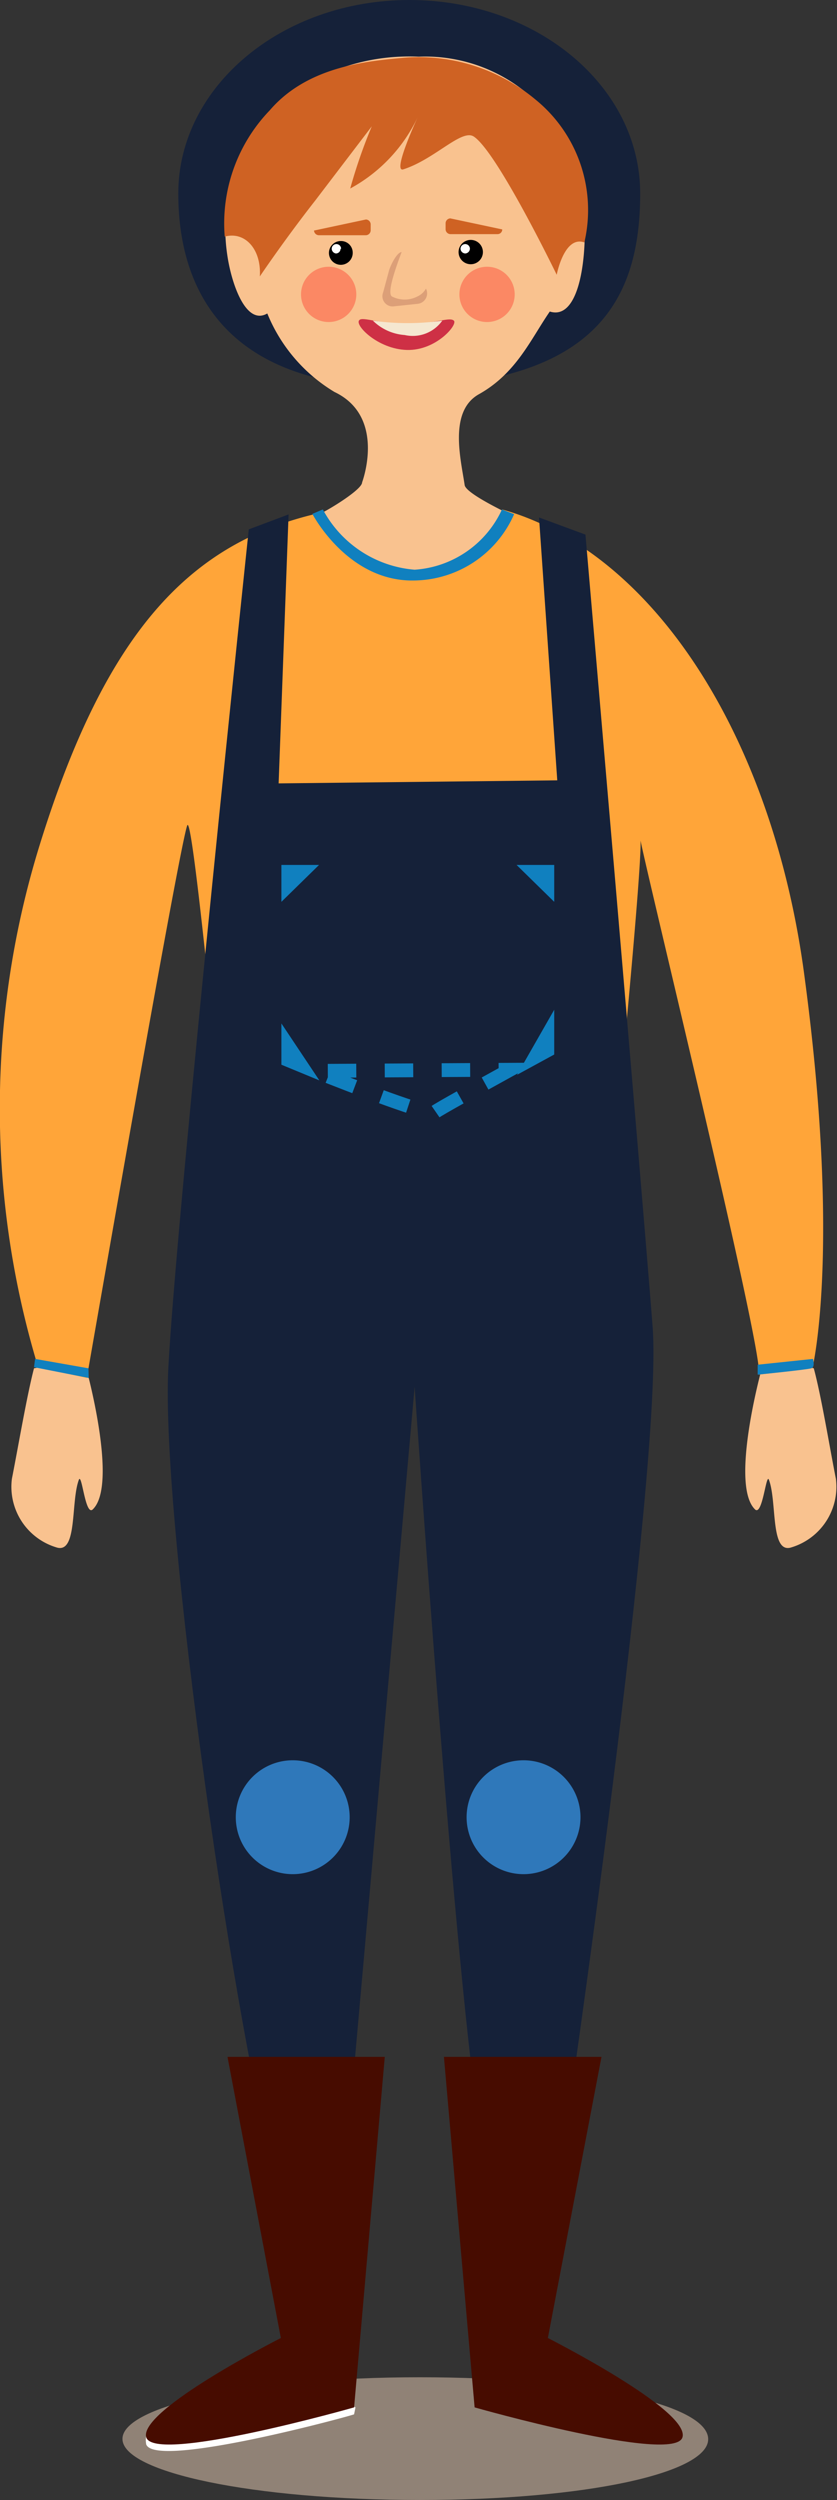 <svg xmlns="http://www.w3.org/2000/svg" viewBox="0 0 30.28 90.44"><rect x="0" y="0" width="30.28" height="90.44" fill="#333333" stroke="none"/><defs><style>.cls-1{fill:#baa694;opacity:0.69;}.cls-2{fill:#fff;}.cls-3{fill:#ff7054;}.cls-4{fill:#f9c28f;}.cls-5{fill:#8e6b76;}.cls-6{fill:#152139;}.cls-7{fill:#ce3045;}.cls-8{fill:#f5e7d0;}.cls-9{fill:#cf6223;}.cls-10{fill:#dc9f78;}.cls-11{fill:#ffa539;}.cls-12{fill:#470c00;}.cls-13,.cls-14,.cls-15,.cls-16,.cls-17{fill:none;stroke:#1080bf;stroke-miterlimit:10;stroke-width:0.5px;}.cls-14{stroke-dasharray:0.93 0.93;}.cls-15{stroke-dasharray:1.09 1.09;}.cls-16{stroke-dasharray:1.03 1.03;}.cls-17{stroke-dasharray:1.16 1.16;}.cls-18{fill:#1080bf;}.cls-19{fill:#2f78ba;}.cls-20{fill:red;opacity:0.3;}</style></defs><title>Asset 1</title><g id="Layer_2" data-name="Layer 2"><g id="Layer_1-2" data-name="Layer 1"><path class="cls-1" d="M25.62,88.24c0,1.22-4.4,2.2-10.43,2.2s-10.76-1-10.76-2.21S9.15,86,15.19,86,25.62,87,25.62,88.24Z"/><path class="cls-2" d="M12.81,87.34c.09,0-7.18,2-7.52,1.09a.82.82,0,0,1,0-.31c.92-.92,5-2.43,5-2.43l2.57,1.4Z"/><rect class="cls-3" x="10.6" y="80.86" width="1.69" height="2.38"/><path class="cls-4" d="M27.56,49.5a4.8,4.8,0,0,1,1.88,0c.27,1,.56,2.78.8,4a2.29,2.29,0,0,1-1.65,2.49c-.72.17-.48-1.66-.77-2.45-.1-.3-.23,1.3-.5,1.07C26.39,53.73,27.56,49.5,27.56,49.5Z"/><path class="cls-4" d="M3.12,49.5a4.86,4.86,0,0,0-1.89,0c-.26,1-.56,2.78-.8,4a2.29,2.29,0,0,0,1.65,2.49c.72.17.48-1.66.77-2.45.11-.3.23,1.3.5,1.07C4.29,53.73,3.12,49.5,3.12,49.5Z"/><path class="cls-5" d="M7.58,74.41h0Z"/><path class="cls-5" d="M7.11,57.21h0Z"/><path class="cls-6" d="M23.16,7c0,3.84-1.6,6.82-8.36,7-6.25.12-8.35-3.13-8.35-7s3.75-7,8.36-7S23.16,3.12,23.16,7Z"/><path class="cls-4" d="M13.1,17.45s.89-2.37-1-3.27a5.91,5.91,0,0,1-2.43-2.84c-.79.46-1.31-1.13-1.45-2.13a6.55,6.55,0,0,1-.07-1c0-.13,0-.26,0-.39.23-3.57,3.42-5.93,7-5.77a5.77,5.77,0,0,1,6,5.93c.06,1.7-.28,3.6-1.26,3.29-.69,1-1.21,2.24-2.58,3-1.09.63-.63,2.38-.5,3.28.06.37,2.2,1.32,2.2,1.32.22,1.7-.92,3-4,3.08-3.47.1-3.77-1.94-4.07-2.88-.1-.34.32-.43.67-.51C11.62,18.6,13.1,17.74,13.1,17.45Z"/><path class="cls-7" d="M13,11.58c-.19.17.66,1.05,1.72,1.08s1.85-.92,1.7-1.06-.6.09-1.6.12S13.12,11.44,13,11.58Z"/><path class="cls-8" d="M13.49,11.6a1.82,1.82,0,0,0,1.15.52A1.31,1.31,0,0,0,16,11.6,8.88,8.88,0,0,1,13.49,11.6Z"/><path d="M12.76,9.14a.43.43,0,1,1-.42-.42A.42.42,0,0,1,12.76,9.14Z"/><path d="M17.47,9.12A.44.44,0,1,1,17,8.68.44.44,0,0,1,17.47,9.12Z"/><path class="cls-2" d="M12.32,9a.17.17,0,0,1-.17.17A.18.18,0,0,1,12,9a.17.17,0,0,1,.34,0Z"/><path class="cls-2" d="M17,9a.18.18,0,0,1-.17.17A.18.18,0,0,1,16.66,9a.17.17,0,0,1,.18-.17A.17.17,0,0,1,17,9Z"/><path class="cls-9" d="M13.24,8.51H11.53a.18.18,0,0,1-.17-.17l1.88-.4a.18.18,0,0,1,.17.17v.23A.18.18,0,0,1,13.24,8.51Z"/><path class="cls-9" d="M18,8.47H16.29a.18.18,0,0,1-.17-.17V8.07a.18.18,0,0,1,.17-.17l1.88.4A.17.17,0,0,1,18,8.47Z"/><path class="cls-10" d="M14.27,11.08l.85-.09a.38.38,0,0,0,.29-.55.67.67,0,0,1-.3.28,1,1,0,0,1-.94,0c-.16-.14.11-.94.36-1.6-.17,0-.41.49-.46.68l-.21.78A.37.37,0,0,0,14.27,11.08Z"/><path class="cls-9" d="M15.12,4.22s-.93,2-.54,1.91c1.14-.36,2.12-1.48,2.56-1.19.85.56,3,5,3,5s.27-1.43,1-1.17a5.15,5.15,0,0,0-1.77-5.17,6.59,6.59,0,0,0-4.77-1.51c-1.27.12-3.46.29-4.84,1.9A5.9,5.9,0,0,0,8.13,8.56C8.85,8.36,9.46,9,9.4,10c0,0,.88-1.31,2-2.74l2.05-2.69a18.92,18.92,0,0,0-.78,2.25A5.72,5.72,0,0,0,15.12,4.22Z"/><path class="cls-11" d="M1.38,49.46a32.25,32.25,0,0,1,0-18.71C3.85,22.66,7,19.57,11.64,18.54a3.33,3.33,0,0,0,3.45,2.07,3.37,3.37,0,0,0,3.08-2.18C23.74,20,28,26.82,29.11,35.37c1.32,9.9.28,14.13.28,14.13l-1.94.23C27.69,49.1,23,30,23.16,30.3s-1,12-1,12l-14-.48S7,29.52,6.78,29.85s-3.64,20-3.64,20Z"/><path class="cls-6" d="M9,19.15S6.38,43.93,6.09,49.48s2.5,24.69,4,29.77c2,.11,2.35-.26,2.35-.26L15,50.17s1.49,21.9,2.41,27.2c1.38,0,3,.14,3,.14S24,53.06,23.61,48s-2.43-28.66-2.43-28.66l-1.68-.62.66,9.51-10.08.11.36-9.73Z"/><path class="cls-12" d="M8.23,74.41h5.69L12.81,87.09s-7.24,2.06-7.52,1.08,4.87-3.59,4.87-3.59Z"/><path class="cls-12" d="M21.76,74.41h-5.7l1.11,12.68s7.24,2.06,7.52,1.08-4.87-3.59-4.87-3.59Z"/><polygon class="cls-13" points="10.43 32.03 10.43 31.54 10.93 31.54 10.43 32.03"/><path class="cls-14" d="M11.86,31.53h0Z"/><polygon class="cls-13" points="19.3 31.54 19.8 31.54 19.8 32.03 19.3 31.54"/><path class="cls-15" d="M19.8,33.12v0Z"/><path class="cls-13" d="M19.8,37.47V38l-.44.24Z"/><path class="cls-16" d="M18.45,38.7c-1.12.62-2.56,1.41-2.73,1.54s-2.88-.91-4.35-1.5Z"/><path class="cls-13" d="M10.89,38.54l-.46-.19v-.5Z"/><path class="cls-17" d="M10.43,36.69v0Z"/><path class="cls-18" d="M11.68,18.43A4.14,4.14,0,0,0,15,20.61a3.75,3.75,0,0,0,3.16-2.18l.44.17A4,4,0,0,1,15,21c-2.42.06-3.7-2.41-3.7-2.41Z"/><polygon class="cls-18" points="1.27 49.16 1.23 49.46 3.21 49.85 3.2 49.5 1.27 49.16"/><path class="cls-18" d="M27.41,49.37l2-.21s.09.29-.06.34-1.94.23-1.94.23Z"/><path class="cls-19" d="M12.65,65.74a2.06,2.06,0,1,1-2.06-2.06A2.06,2.06,0,0,1,12.65,65.74Z"/><path class="cls-19" d="M21,65.74a2.06,2.06,0,1,1-2.06-2.06A2.06,2.06,0,0,1,21,65.74Z"/><path class="cls-20" d="M12.89,10.65a1,1,0,1,1-1-1A1,1,0,0,1,12.89,10.65Z"/><path class="cls-20" d="M18.62,10.65a1,1,0,1,1-1-1A1,1,0,0,1,18.62,10.65Z"/></g></g></svg>